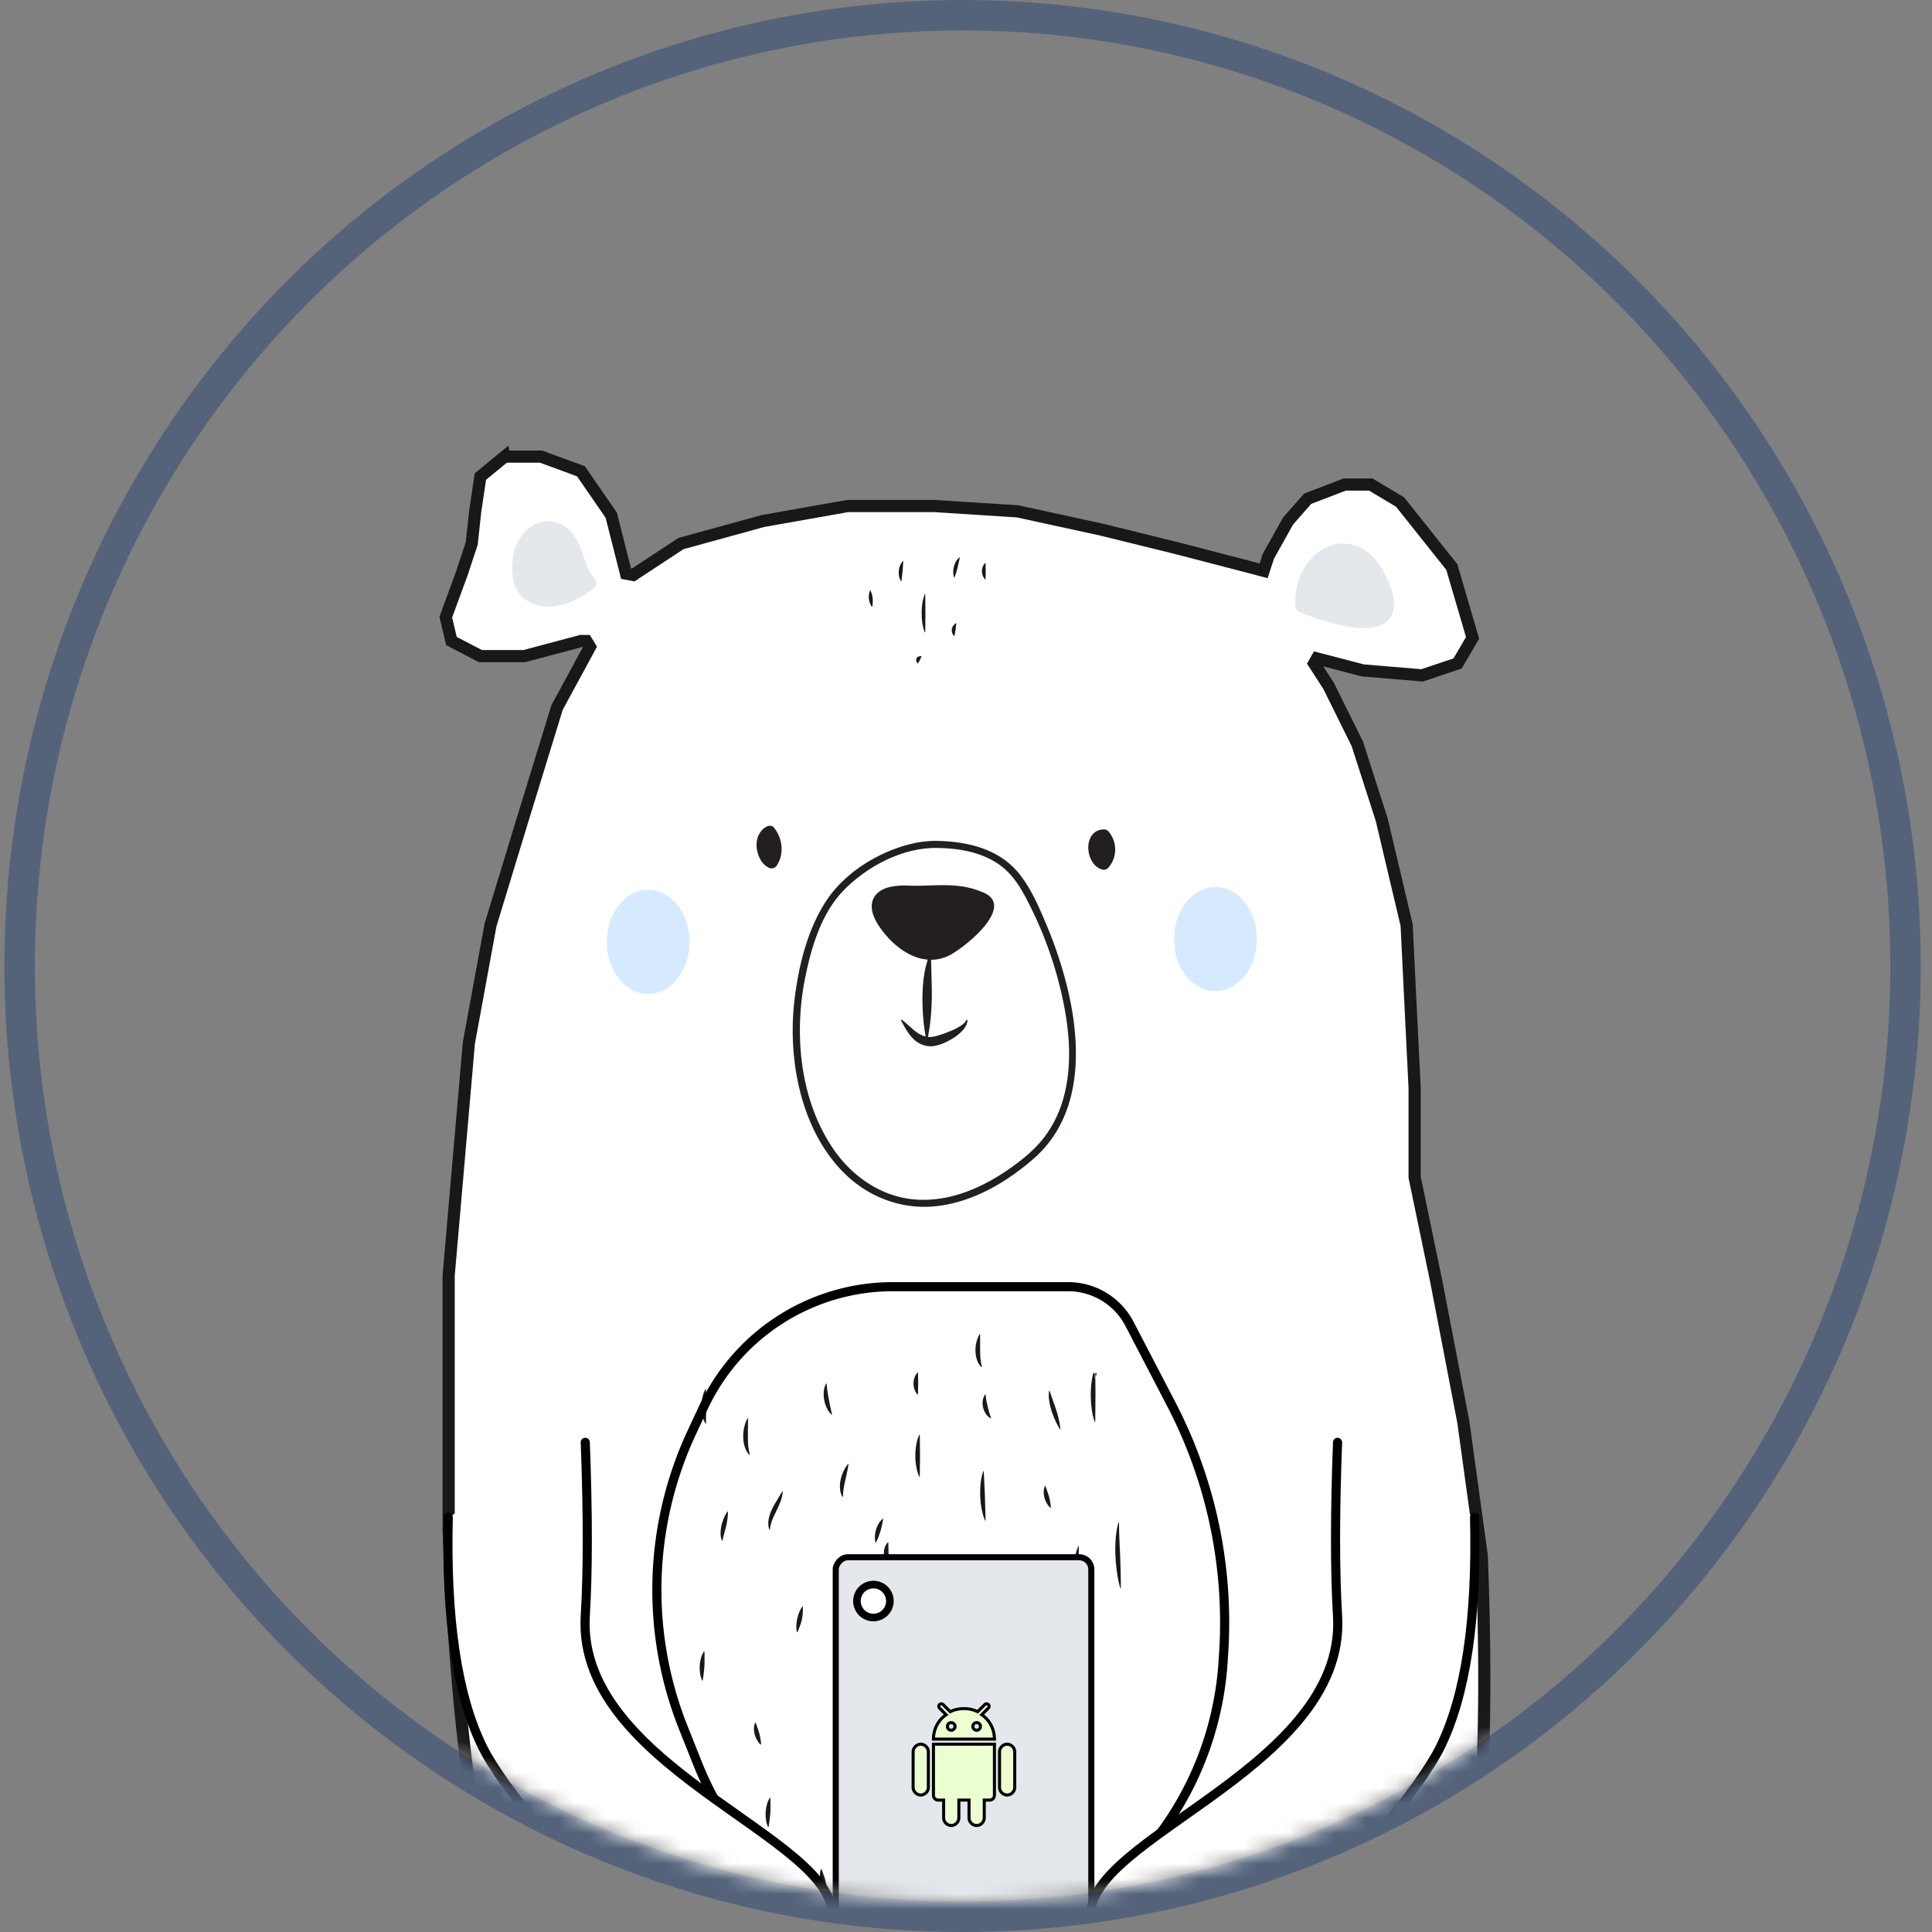 <svg xmlns="http://www.w3.org/2000/svg" xmlns:xlink="http://www.w3.org/1999/xlink" width="127" height="127" viewBox="0 0 127 127">
    <rect x="0" y="0" width="127" height="127" fill="#808080" stroke="none"/>
    <defs>
        <ellipse id="a" cx="60.986" cy="61.5" rx="60.986" ry="61.5"/>
    </defs>
    <g fill="none" fill-rule="evenodd">
        <g transform="translate(2.29 2)">
            <mask id="b" fill="#fff">
                <use xlink:href="#a"/>
            </mask>
            <ellipse cx="60.986" cy="61.5" stroke="#54637A" stroke-width="2" rx="61.986" ry="62.5"/>
            <g mask="url(#b)">
                <path fill="#FFF" stroke="#181818" stroke-width=".8" d="M30.884 28.015l-1.596 1.313-.34 2.285-.23 2.118-.654 1.975-1.05 2.86.371 1.571 1.903.991h2.893l3.716-.99h.362l.233.384-2.162 3.98-2.39 7.78-1.988 6.53-1.422 7.75-1.328 15.283V98.56c.652 17.187 2.845 29.016 6.58 35.485.074.127.157.254.25.382l-1.92 7.799c-2.7 4.79-3.948 7.844-3.744 9.162.307 1.976 9.214 2.877 11.393 3.064 2.179.187 6.634-2.25 8.265-3.996.67-.717.933-3.54.79-8.47 5.34 1.596 11.145 2.693 15.791 2.813a33.63 33.63 0 0 0 8.174-.808c-.05 3.985.225 6.297.82 6.935 1.632 1.747 6.087 4.183 8.266 3.996 2.18-.187 11.086-1.087 11.393-3.064.204-1.318-1.044-4.372-3.744-9.162l-1.3-5.28c5.44-3.327 7.738-15.719 6.894-37.175l-1.208-8.77-1.779-9.237-1.423-6.85v-5.856l-.525-10.716-1.637-6.926-1.606-4.99-1.88-3.8-.96-1.483.187-.33 3.022.788 3.897.324 2.326-.782.986-1.682-1.366-4.66L89.742 31l-1.923-1.148h-1.721l-2.435.936-1.283 1.464-1.296 2.32-.31.951-.94-.25-4.714-1.224-4.988-1.231-5.527-1.204-5.466-.35H53.43l-5.582.988-5.378 1.48-3.136 2.064-.47-.089-.975-3.843-1.992-2.885-2.62-.963h-2.393z"/>
                <path fill="#231F20" d="M52.443 73.46c1.194 1.78 3.058 3.134 5.225 3.37 2.278.25 4.503-.685 6.34-1.962.902-.628 1.79-1.343 2.441-2.237a7.715 7.715 0 0 0 1.224-2.665c.484-1.918.353-3.957-.022-5.882a25.634 25.634 0 0 0-2.233-6.54c-.522-1.042-1.081-2.063-2.064-2.737-.81-.556-1.764-.847-2.731-.976a11.718 11.718 0 0 0-1.505-.09c-2.19.035-4.44 1.237-5.948 2.785-1.457 1.495-2.112 3.687-2.52 5.684-.764 3.731-.371 8.025 1.793 11.25m-2.483-9.936c.28-2.155.85-4.449 2.05-6.288 1.21-1.853 3.372-3.196 5.49-3.738a6.982 6.982 0 0 1 1.618-.223c2.066.008 4.233.474 5.59 2.163.8.998 1.336 2.261 1.826 3.434a27.666 27.666 0 0 1 1.231 3.63c1.037 3.946 1.233 8.758-2.124 11.677-1.776 1.544-3.94 2.815-6.311 3.1-2.303.278-4.555-.574-6.179-2.216-2.875-2.907-3.701-7.612-3.191-11.539M69.546 52.834c.184-.214.468-.316.745-.315.039 0 .077.009.114.021a.402.402 0 0 1 .138.078c.007.006.016.008.022.015.006.006.01.013.015.02.019.02.035.043.05.067a1.82 1.82 0 0 1-.082 2.341.388.388 0 0 1-.378.1c-.458-.123-.754-.557-.864-.997-.114-.451-.073-.967.24-1.33M48.11 52.332c.01-.005.02-.005.031-.01a.451.451 0 0 1 .116-.035c.1-.015.202.003.282.068l.006.005c.012.01.025.02.035.032.014.016.023.034.036.05.007.01.018.017.025.029l.004.011c.515.68.615 1.692.125 2.413a.4.4 0 0 1-.53.14c-.49-.24-.735-.807-.79-1.322-.059-.539.161-1.122.66-1.381"/>
                <path fill="#E4E7EB" d="M31.793 33.54c.307-.556.816-1.04 1.44-1.208.656-.177 1.37.032 1.871.478.476.423.713 1.059.923 1.643.197.547.361 1.175.78 1.601a.388.388 0 0 1 .093.147c.062.126.052.28-.093.402-.805.678-1.782 1.186-2.845 1.265-.872.065-1.762-.26-2.227-1.032-.261-.434-.359-.952-.362-1.453-.003-.632.111-1.286.42-1.843M84.454 34.232c1.089-.78 2.474-.625 3.424.296.602.583 1.01 1.373 1.274 2.16.178.532.29 1.15.065 1.684-.408.964-1.629.986-2.513.874-1.219-.155-2.402-.55-3.541-1a.427.427 0 0 1-.28-.316.424.424 0 0 1-.02-.103c-.092-1.364.462-2.785 1.591-3.595"/>
                <path fill="#231F20" d="M56.226 56.3a4.7 4.7 0 0 1 1.207-.083c.547.02 1.091 0 1.638-.02 1.074-.035 2.14-.006 3.14.417l.014.004c2.398.866-1.042 3.624-2.065 4.159a2.673 2.673 0 0 1-1.244.315c.016.818.05 1.636.049 2.456-.02.873-.084 1.75-.257 2.609.024.003.048.007.072.008a1.13 1.13 0 0 0 .23-.014c.164-.017.368-.076.565-.146.206-.057.4-.15.605-.224.2-.087.4-.176.582-.288.188-.111.36-.228.488-.452h.062c-.005.259-.145.485-.304.67a2.77 2.77 0 0 1-.56.479c-.41.266-.856.486-1.35.574-.252.03-.506.004-.743-.083a1.73 1.73 0 0 1-.622-.406c-.351-.352-.58-.792-.804-1.22l.054-.029c.42.325.755.685 1.09.899.172.1.319.18.475.206l.014.002c-.083-.419-.13-.815-.161-1.208-.03-.233-.027-.462-.045-.692l-.011-.692.028-.697c.028-.234.034-.469.08-.705.051-.35.123-.705.247-1.058-1.16-.089-2.23-.91-2.956-1.857-.404-.526-.857-1.233-.697-1.933.128-.561.652-.873 1.18-.99z"/>
                <path fill="#181818" d="M62.106 85.704c-.11.18-.171.358-.214.54-.045.18-.06.364-.06.552.008.186.028.376.09.561.06.185.15.367.305.514l.03-.008a4.28 4.28 0 0 1-.115-1.073c-.012-.36 0-.723-.005-1.086h-.03zM62.467 89.67a.89.89 0 0 0-.158.433c-.02.145-.002.287.026.424.038.135.086.268.167.388.078.12.177.233.326.32l.03-.01a6.555 6.555 0 0 1-.222-.77 4.732 4.732 0 0 1-.138-.787l-.031.002zM66.672 89.433a2.17 2.17 0 0 0 .014.69c.032.222.092.43.153.636.07.204.142.404.234.6.088.197.185.391.32.594l.03-.003a6.993 6.993 0 0 0-.288-1.285l-.433-1.241-.03.01zM69.706 88.588c.028-.074.053-.148.073-.222l.016-.055.006-.027.004-.014.001-.007c-.103 0 .233 0-.232-.001l-.001.004-.028.11c-.03.148-.058.295-.076.443-.042.294-.053.589-.058.884.005.294.017.589.059.884.038.294.096.59.205.884h.03l.016-1.768-.007-.884-.004-.443-.001-.11v-.004c-.074 0-.02 0-.037.001V88.366l.003.222h.03zM71.237 98.078c-.11.361-.16.725-.188 1.089a9.54 9.54 0 0 0-.017 1.085c.02.36.046.719.1 1.077.05.358.115.714.225 1.074h.03c.004-.722-.02-1.443-.045-2.164-.035-.72-.07-1.44-.074-2.16h-.031zM68.594 99.64c-.11.25-.18.495-.23.744-.054.25-.078.504-.087.761 0 .258.016.521.083.78.063.258.167.519.355.723l.029-.01c-.158-.477-.168-.987-.157-1.488.002-.502.041-1.005.038-1.51h-.031zM66.644 110.797c-.11.25-.18.495-.23.745-.054.249-.078.503-.087.76.001.259.016.521.083.78.063.258.167.519.355.724l.029-.01c-.158-.478-.168-.988-.157-1.488.003-.503.041-1.006.038-1.51h-.031zM68.234 109.856a1.397 1.397 0 0 0-.14.744c.018.12.042.246.102.367a.76.76 0 0 0 .278.33l.03-.008a4.118 4.118 0 0 1-.102-.72 3.78 3.78 0 0 0-.138-.722l-.03.01zM66.284 121.013a1.397 1.397 0 0 0-.14.745c.018.12.042.245.102.367a.76.76 0 0 0 .278.33l.03-.009a4.118 4.118 0 0 1-.101-.72 3.78 3.78 0 0 0-.14-.722l-.029.01zM63.548 101.322c-.11.22-.176.433-.226.65a3.711 3.711 0 0 0-.081 1.321c.028.224.077.451.187.672h.03c.005-.44.04-.88.075-1.32.025-.44.05-.881.046-1.323h-.031zM61.73 112.48a2.35 2.35 0 0 0-.316.649c-.074.216-.11.433-.138.653-.013.22-.018.443.025.668.038.224.108.451.26.672h.044c.007-.44.055-.88.104-1.32.035-.44.069-.88.064-1.323h-.043zM59.824 101.44a.8.8 0 0 0-.227.362c-.043.128-.05.258-.045.388.015.13.042.258.107.378.06.12.145.235.286.32l.03-.009a3.346 3.346 0 0 1-.114-.713 4.195 4.195 0 0 1-.006-.722l-.031-.003zM57.874 112.598a.8.8 0 0 0-.226.362c-.044.127-.051.258-.046.387.015.13.042.258.107.379.06.12.146.234.286.32l.03-.01a3.346 3.346 0 0 1-.114-.712 4.195 4.195 0 0 1-.006-.723l-.031-.003zM62.346 94.715c-.1.275-.147.546-.175.817-.032.27-.033.54-.028.81.015.269.037.538.089.807.048.27.115.539.235.81h.03l-.044-1.623-.075-1.622h-.032zM60.397 105.872c-.1.275-.148.546-.176.817-.032.27-.033.54-.028.81.016.27.037.538.089.808.048.269.116.538.235.808h.03l-.044-1.622-.075-1.622-.031.001zM58.142 92.312c-.11.23-.167.46-.206.69a4.32 4.32 0 0 0-.058.691c.005.23.017.461.059.691.039.23.095.46.205.69h.03l.016-1.38-.015-1.382h-.031zM56.192 103.469c-.11.23-.167.46-.206.69a4.32 4.32 0 0 0-.058.691c.005.23.017.461.059.691.039.23.095.46.205.691h.031l.015-1.382-.015-1.381h-.031zM58.022 88.227a.936.936 0 0 0-.206.36c-.042.12-.053.241-.058.36.005.121.017.241.059.361.039.12.095.24.205.36h.03l.016-.72-.015-.72h-.031zM56.072 99.384a.936.936 0 0 0-.206.36c-.042.12-.053.241-.058.361.005.12.017.24.059.36.039.12.095.24.205.361h.031l.015-.72-.015-.722h-.031zM52.015 88.949c-.1.18-.139.364-.154.545a2.053 2.053 0 0 0 .192 1.04c.077.163.174.32.323.46l.03-.008a15.177 15.177 0 0 1-.213-1.014 8.514 8.514 0 0 1-.147-1.025l-.031.002zM44.086 89.308c-.11.19-.167.38-.206.571-.042.19-.053.38-.058.57.006.19.017.381.059.572.039.19.095.38.205.57h.031l.015-1.141-.015-1.142h-.031zM46.849 91.23c-.11.201-.173.397-.217.598-.048.2-.064.404-.067.612.006.207.026.418.09.624.06.205.154.408.315.574l.03-.009c-.104-.388-.128-.79-.125-1.191-.008-.402.01-.804.005-1.208h-.031zM53.457 94.232a2.26 2.26 0 0 0-.304.493 2.73 2.73 0 0 0-.18.522 2.096 2.096 0 0 0-.048.571c.012.196.055.398.17.58l.032-.002c-.008-.365.063-.726.148-1.08.075-.358.166-.715.212-1.08l-.03-.004zM55.74 97.835c-.136.11-.221.23-.29.351-.072.12-.116.245-.157.37a1.901 1.901 0 0 0-.067.39 1.44 1.44 0 0 0 .034.447l.028.013c.123-.245.22-.502.302-.764.073-.264.129-.532.18-.8l-.03-.007zM49.132 96.035l-.341.574a7.54 7.54 0 0 0-.318.565 2.752 2.752 0 0 0-.228.657c-.047.235-.051.494.046.727l.03.002c.03-.446.232-.854.43-1.25.19-.4.39-.818.412-1.273l-.031-.002zM45.527 97.357c-.109.163-.18.308-.24.456a3.071 3.071 0 0 0-.148.45c-.031.156-.06.316-.06.485a1.3 1.3 0 0 0 .088.529l.03.006c.07-.32.164-.632.244-.95.07-.32.124-.646.118-.976h-.032zM50.453 103.605c-.105.148-.167.281-.218.413-.054.13-.086.259-.12.388-.023.132-.049.263-.054.406-.008.142-.006.292.033.468l.029.013c.125-.262.228-.536.296-.82a3.48 3.48 0 0 0 .065-.87l-.03.002zM53.817 105.167a1.534 1.534 0 0 0-.205.478c-.045.158-.06.314-.074.47a2.63 2.63 0 0 0 .02.472c.022.16.058.323.139.5l.03.004c.059-.316.097-.637.12-.96.014-.321.011-.643.001-.965h-.031zM43.986 106.554a1.534 1.534 0 0 0-.205.478c-.045.158-.061.314-.074.47a2.63 2.63 0 0 0 .02.472c.022.16.058.323.139.5l.03.004c.059-.316.097-.637.12-.96.013-.321.01-.643 0-.965h-.03zM53.842 114.167a1.534 1.534 0 0 0-.206.479c-.044.158-.06.314-.073.47a2.63 2.63 0 0 0 .02.472c.022.16.058.323.139.499l.03.005c.059-.317.097-.638.12-.96.013-.322.01-.644 0-.965h-.03zM48.319 116.176a1.534 1.534 0 0 0-.205.479c-.045.158-.06.314-.074.47a2.63 2.63 0 0 0 .02.472c.022.16.058.323.139.499l.03.005c.059-.317.097-.638.12-.96.014-.321.011-.644 0-.965h-.03zM57.181 109.856c-.064.153-.078.29-.077.418-.002.129.023.247.05.362.036.113.075.223.138.329.06.108.132.214.25.33l.03-.003a3.634 3.634 0 0 0-.12-.739c-.07-.24-.158-.473-.241-.706l-.03.01zM47.35 111.243c-.064.153-.079.29-.077.418-.003.129.023.247.05.362.036.113.075.223.138.329.06.108.132.214.249.33l.03-.003a3.634 3.634 0 0 0-.119-.739c-.071-.24-.158-.472-.241-.706l-.03.01zM57.206 118.857c-.064.153-.079.29-.077.418-.003.129.022.247.05.362.036.113.075.222.138.329.06.108.132.213.249.33l.03-.003a3.634 3.634 0 0 0-.119-.739c-.071-.24-.158-.473-.241-.706l-.03.01zM51.683 120.866c-.064.153-.078.29-.077.418-.002.129.023.247.05.362.036.113.075.222.138.329.06.108.132.213.25.33l.03-.003a3.634 3.634 0 0 0-.12-.739c-.07-.24-.158-.473-.241-.706l-.03.01zM66.398 95.683c-.065.153-.08.29-.078.417-.002.13.023.248.05.363.037.112.075.222.138.329.06.107.132.213.25.329l.03-.002a3.634 3.634 0 0 0-.12-.74c-.07-.238-.157-.472-.241-.706l-.03.01zM62.47 35.007a.772.772 0 0 0-.211.54.78.78 0 0 0 .21.541h.026l.012-.54-.012-.541h-.025zM60.788 34.643c-.225.174-.315.396-.375.614-.048.223-.064.438.015.707l.024.008c.082-.214.143-.435.202-.656.05-.223.098-.446.158-.666l-.024-.007zM57.064 34.886c-.187.203-.245.424-.27.646-.014.223.004.45.15.676h.024l.073-.659.047-.661-.024-.002zM54.902 36.814a1.156 1.156 0 0 0 .12 1.074l.024.004c.034-.182.044-.369.03-.554a1.754 1.754 0 0 0-.151-.534l-.023.01zM58.505 37.05c-.167.42-.205.84-.21 1.26.006.421.044.842.21 1.262h.025l.012-1.262-.012-1.26h-.025zM58.266 41.128c-.189.006-.263.069-.308.146-.034.083-.04.18.068.335l.022.01.132-.234.108-.246-.022-.01zM60.548 38.97a.556.556 0 0 0-.27.39.563.563 0 0 0 .15.45l.024.005.072-.42.048-.423-.024-.002z"/>
                <path fill="#D6EAFF" d="M74.883 59.734c0 1.891 1.219 3.425 2.723 3.425 1.504 0 2.723-1.534 2.723-3.425 0-1.89-1.219-3.423-2.723-3.423-1.504 0-2.723 1.533-2.723 3.423M37.597 59.913c0 1.891 1.22 3.424 2.723 3.424 1.505 0 2.724-1.533 2.724-3.424 0-1.89-1.22-3.423-2.724-3.423-1.504 0-2.723 1.532-2.723 3.423"/>
                <g fill="#999DA6">
                    <path d="M86.127 38.74l-.012-.004-.012-.005.012.005.012.004zM88.136 37.996a10115.81 10115.81 0 0 0-.441-.161l-.003-.001.219.08.223.08.002.002zM87.7 35.888l-.203-.074-.212-.077.207.075.208.076zM86.683 34.148l-.014-.005-.013-.005.014.005.013.005zM84.576 37.341l-.014-.005-.013-.004.014.005.013.004zM85.037 35.054zM85.941 36.816z"/>
                </g>
                <g fill="#999DA6">
                    <path d="M32.976 36.978l-.012-.005-.012-.004.012.004.012.005zM34.985 36.233a10115.81 10115.81 0 0 0-.441-.16l-.003-.002.219.08.223.081.002.001zM34.55 34.125l-.204-.074-.212-.077.207.075.208.076zM33.532 32.385l-.013-.005-.014-.004.014.005.013.004zM31.425 35.579l-.014-.005-.013-.005.014.005.013.005zM31.886 33.291zM32.79 35.054z"/>
                </g>
                <path stroke="#000" stroke-linejoin="round" stroke-width=".6" d="M65.162 82.579H56.41a13.744 13.744 0 0 0-12.455 7.932l-.77 1.649a24.479 24.479 0 0 0-.56 19.404l.93 2.334a21.827 21.827 0 0 0 10.76 11.57 13.313 13.313 0 0 0 14.202-1.65l1.78-1.446a21.275 21.275 0 0 0 7.81-15.09l.036-.555a31.094 31.094 0 0 0-3.438-16.42L71.96 85.03a4.548 4.548 0 0 0-4.035-2.45h-2.762z"/>
                <g stroke="#000" transform="matrix(-1 0 0 1 69.248 100.565)">
                    <rect width="16.8" height="27.853" x="-.2" y="-.2" fill="#E4E7EB" stroke-width=".4" rx=".8"/>
                    <circle cx="14.124" cy="2.68" r="1.083" fill="#FFF" stroke-width=".5"/>
                </g>
                <path fill="#FFF" stroke="#000" stroke-linecap="round" stroke-linejoin="round" stroke-width=".6" d="M36.183 92.812c.177 4.678.177 8.48 0 11.407-.63 10.435 18.2 15.007 16.052 20.484-4.403 11.231-20.275-6.75-22.791-11.834-1.678-3.39-2.434-8.434-2.268-15.133M85.634 92.812c-.177 4.678-.177 8.48 0 11.407.63 10.435-18.2 15.007-16.052 20.484 4.403 11.231 20.275-6.75 22.791-11.834 1.678-3.39 2.434-8.434 2.268-15.133"/>
            </g>
        </g>
        <g fill="#EBFFD1" fill-rule="nonzero" stroke="#000" stroke-width=".2">
            <path d="M64.2 120c.267 0 .5-.233.5-.5v-1.17h.335c.2 0 .334-.134.334-.335v-3.34H61.36v3.34c0 .201.134.335.334.335h.335v1.17c0 .267.233.5.5.5.268 0 .501-.233.501-.5v-1.17h.669v1.17c0 .267.233.5.5.5zM66.204 117.995c.268 0 .5-.233.5-.5v-2.34c0-.265-.232-.5-.5-.5-.267 0-.5.235-.5.5v2.34c0 .267.233.5.5.5zM60.525 117.995c.267 0 .5-.233.5-.5v-2.34c0-.265-.233-.5-.5-.5-.268 0-.5.235-.5.5v2.34c0 .267.232.5.5.5zM64.968 112.05a.16.16 0 0 0-.233 0l-.449.447-.02.021a1.98 1.98 0 0 0-.897-.2H63.36c-.332 0-.63.067-.896.2l-.021-.02-.449-.448a.16.16 0 0 0-.233 0 .16.16 0 0 0 0 .233l.434.434c-.14.094-.266.208-.377.338-.264.313-.432.72-.455 1.161v.014l-.003.09h4.01l-.003-.09v-.014a1.963 1.963 0 0 0-.456-1.16 1.806 1.806 0 0 0-.377-.339l.434-.434a.16.16 0 0 0 0-.233zm-2.44 1.687a.25.25 0 1 1 0-.501.25.25 0 0 1 0 .5zm1.672 0a.25.25 0 1 1 0-.501.25.25 0 0 1 0 .5z"/>
        </g>
    </g>
</svg>
